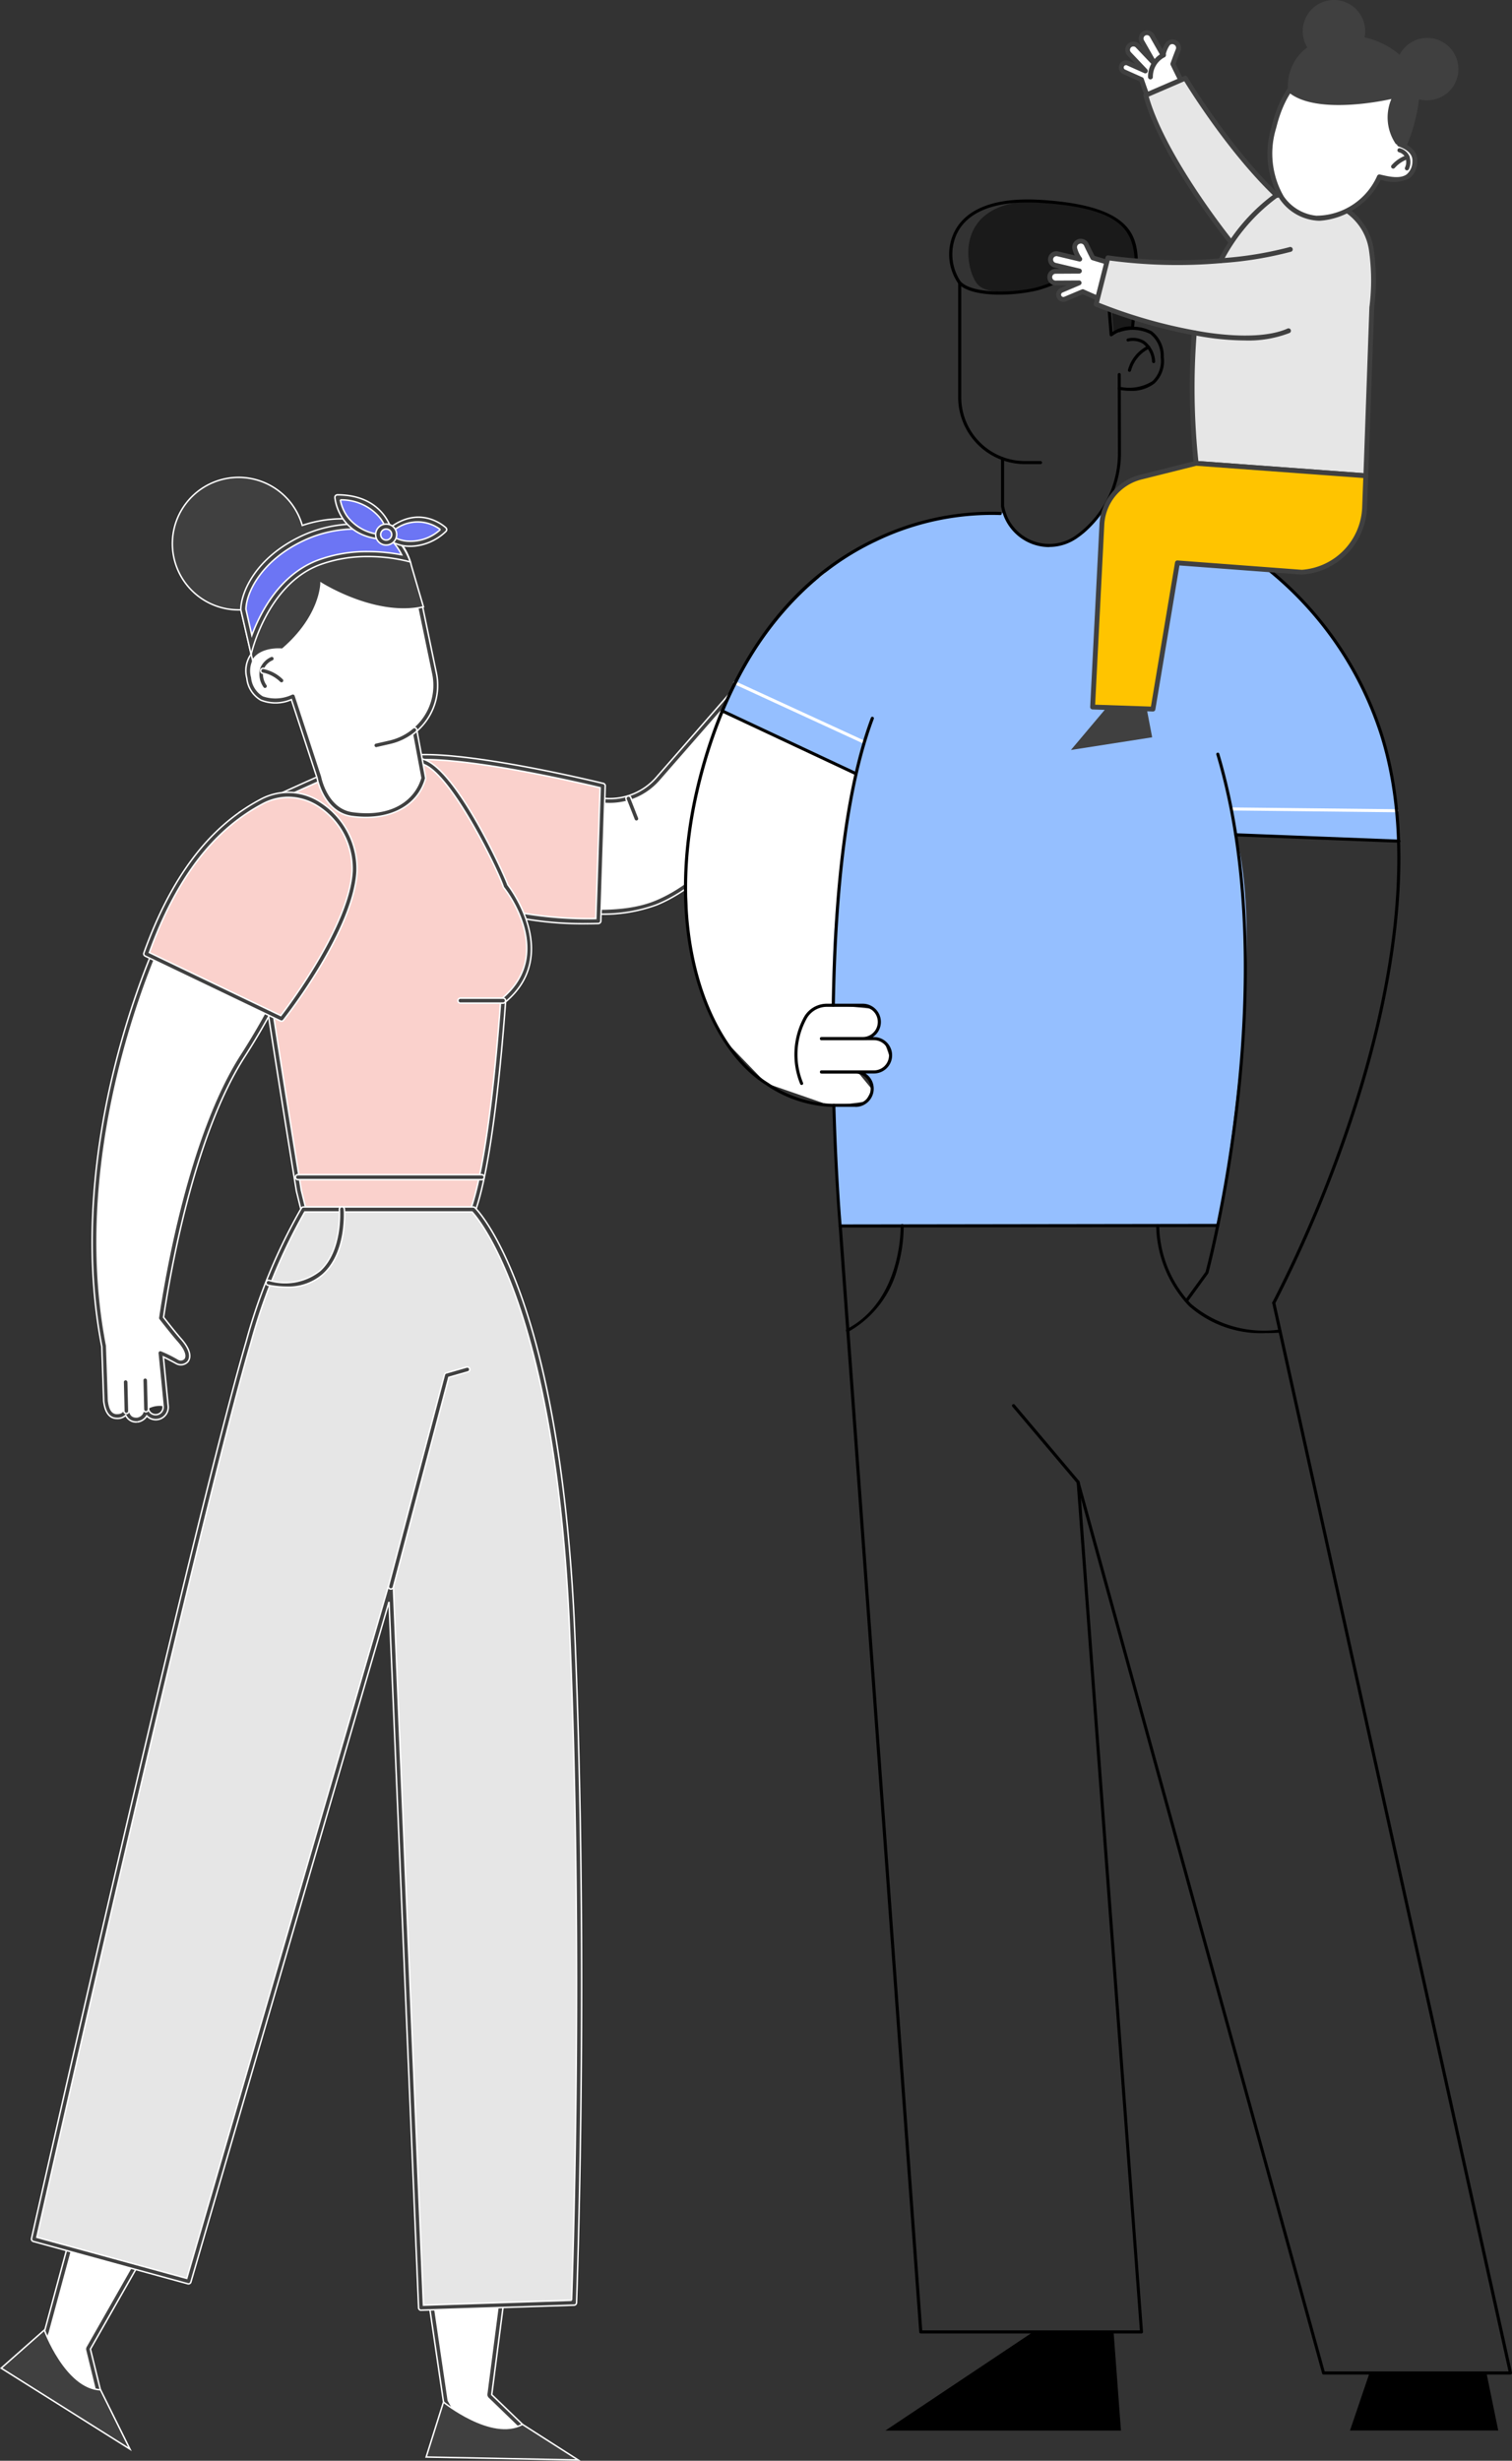 <svg xmlns="http://www.w3.org/2000/svg" xmlns:xlink="http://www.w3.org/1999/xlink" width="102.751" height="167.138" viewBox="0 0 102.751 167.138">
  <rect x="0" y="0" width="102.751" height="167.138" fill="#333333" stroke="none"/>
  <defs>
    <clipPath id="clip-path">
      <rect id="Rectangle_8293" data-name="Rectangle 8293" width="56.27" height="151.537" transform="translate(0 0)" fill="none"/>
    </clipPath>
  </defs>
  <g id="Group_102506" data-name="Group 102506" transform="translate(-567.968 -458.154)">
    <g id="Group_102504" data-name="Group 102504" transform="translate(568.051 490.588)">
      <path id="Path_152098" data-name="Path 152098" d="M1984.2,654.946h0a5.7,5.7,0,0,1,6.141-2.845l7.131,1.74a4.383,4.383,0,0,0,4.339-1.374l9.342-10.691.005.006.992-1.35a.866.866,0,0,1,1.278-.13l1.178,1.064a.864.864,0,0,1,.18,1.053l-.935,2.359c-1,2.216-5.784,13.453-12.231,16.081-3.722,1.517-10.22-.121-14.306-1.04a4.108,4.108,0,0,1-3.115-4.874" transform="translate(-1957.163 -631.986)" fill="#fff" stroke="#fff" stroke-width="0.1"/>
      <path id="Path_152099" data-name="Path 152099" d="M1995.8,659.679a10.529,10.529,0,0,0,3.915-.626c4.144-1.689,8.241-7.022,12.18-15.851l.142-.318.935-2.358a1.03,1.03,0,0,0-.22-1.251l-1.179-1.064a1.036,1.036,0,0,0-1.529.155l-.963,1.309a.176.176,0,0,0-.026.023l-9.342,10.691a4.2,4.2,0,0,1-4.172,1.321l-7.131-1.74a5.865,5.865,0,0,0-6.333,2.934.172.172,0,0,0-.014.04,4.292,4.292,0,0,0,3.244,5.075l.8.181a46.631,46.631,0,0,0,9.7,1.477m15.08-21.395a.687.687,0,0,1,.464.18l1.178,1.064a.692.692,0,0,1,.145.846.151.151,0,0,0-.009.018l-.935,2.359-.14.313c-3.9,8.746-7.938,14.019-12,15.674-3.439,1.4-9.438.036-13.407-.868l-.8-.181a3.951,3.951,0,0,1-2.99-4.651,5.513,5.513,0,0,1,5.939-2.737l7.131,1.74a4.538,4.538,0,0,0,4.508-1.427l9.311-10.656a.162.162,0,0,0,.045-.04l.992-1.35a.686.686,0,0,1,.49-.28.713.713,0,0,1,.073,0" transform="translate(-1955.189 -630.023)" fill="#404040" stroke="#fff" stroke-width="0.1"/>
      <path id="Path_152100" data-name="Path 152100" d="M2165.652,811.855a.17.17,0,0,0,.158-.232l-.544-1.38a.17.17,0,0,0-.316.125l.544,1.38a.169.169,0,0,0,.158.108" transform="translate(-2122.485 -788.511)" fill="#404040" stroke="#fff" stroke-width="0.1"/>
      <path id="Path_152101" data-name="Path 152101" d="M2197.562,784.245c2.126,1.807,6.614,4.1,13.393,3.891l.3-9.18s-8.6-2.127-12.6-1.942c-3.213.149-3.87,4.877-1.1,7.231" transform="translate(-2170.379 -758.015)" fill="#fad1cc" stroke="#fff" stroke-width="0.1"/>
      <path id="Path_152102" data-name="Path 152102" d="M2208.128,786.353q.434,0,.873-.013a.171.171,0,0,0,.165-.164l.3-9.18a.17.17,0,0,0-.129-.171c-.086-.021-8.667-2.134-12.645-1.947a3,3,0,0,0-2.771,2.172,5.064,5.064,0,0,0,1.569,5.358l.11-.129-.11.129a15.949,15.949,0,0,0,5.006,2.733,23.28,23.28,0,0,0,7.629,1.212m.7-.349c-2.163.051-8.742-.136-13.119-3.856a4.718,4.718,0,0,1-1.467-4.989,2.674,2.674,0,0,1,2.466-1.942c3.662-.17,11.308,1.638,12.413,1.9Z" transform="translate(-2168.419 -756.047)" fill="#404040" stroke="#fff" stroke-width="0.1"/>
      <path id="Path_152103" data-name="Path 152103" d="M2264.579,781.343s5.575-1.1,6.1-.989c2.064-.538,5.866,7.676,6.115,8.472,0,0,3.683,4.6-.171,7.781-.309,4.261-.948,11.037-2.034,14.184h-11.534l-.314-1.272s-2.611-15.978-3.935-25.569c0,0,5.629-2.582,5.777-2.606" transform="translate(-2242.51 -761.076)" fill="#fad1cc" stroke="#fff" stroke-width="0.1"/>
      <path id="Path_152104" data-name="Path 152104" d="M2261.2,809.008h11.535a.171.171,0,0,0,.161-.115c1.106-3.2,1.749-10.212,2.037-14.155,3.7-3.129.443-7.574.158-7.947-.281-.791-4.023-9.063-6.276-8.562-.725-.056-5.558.884-6.119.995h0c-.214.056-3.726,1.66-5.815,2.618a.169.169,0,0,0-.1.178c1.309,9.484,3.909,25.414,3.936,25.573l.316,1.286a.17.17,0,0,0,.165.129m11.413-.34h-11.279l-.282-1.143c-.023-.146-2.6-15.932-3.914-25.427,2.188-1,5.4-2.466,5.629-2.543a59.482,59.482,0,0,1,6.024-.988.17.17,0,0,0,.077,0c1.816-.472,5.554,7.218,5.91,8.358a.18.18,0,0,0,.03.056c.146.182,3.533,4.5-.146,7.544a.17.17,0,0,0-.062.119c-.28,3.867-.909,10.788-1.986,14.026m-9.843-29.114h0Z" transform="translate(-2240.657 -759.123)" fill="#404040" stroke="#fff" stroke-width="0.1"/>
      <path id="Path_152105" data-name="Path 152105" d="M2272.839,2092.393l-2.026-1.955a.172.172,0,0,1-.051-.145l.849-6.574-4.934-.7,1.14,7.742,1.474,2.621,3.372.437Z" transform="translate(-2237.598 -1960.096)" fill="#fff" stroke="#fff" stroke-width="0.1"/>
      <path id="Path_152106" data-name="Path 152106" d="M2264.831,2080.9l1.1,7.487,1.417,2.519,3.118.4.144-1.171-1.965-1.9a.339.339,0,0,1-.1-.288l.828-6.408Zm-.4-.4h0Zm0,0,5.326.757-.871,6.741,2.087,2.014-.207,1.679-3.626-.47-1.532-2.722Z" transform="translate(-2235.551 -1957.781)" fill="#404040" stroke="#fff" stroke-width="0.1"/>
      <path id="Path_152107" data-name="Path 152107" d="M2223.363,2182.526c-2.085,1.131-5.365-1.513-5.365-1.513l-1.177,3.732,10.331.2Z" transform="translate(-2187.943 -2050.293)" fill="#404040" stroke="#fff" stroke-width="0.1"/>
      <path id="Path_152108" data-name="Path 152108" d="M2592.893,2040.676l-.675-2.76a.17.17,0,0,1,.017-.125l3.7-6.488-4.526-1.891-1.979,7.3-.68,1.764,3.256,3.118Z" transform="translate(-2586.322 -1910.756)" fill="#fff" stroke="#fff" stroke-width="0.1"/>
      <path id="Path_152109" data-name="Path 152109" d="M2588.669,2026.966l-1.928,7.11c0,.011-.007.022-.011.033l-.634,1.642,3.052,2.923.706-.727-.652-2.668a.34.34,0,0,1,.035-.249l3.6-6.322Zm-.227-.463,4.882,2.041-3.792,6.655.7,2.851-1.073,1.1-3.459-3.313.716-1.854Z" transform="translate(-2583.471 -1908.079)" fill="#404040" stroke="#fff" stroke-width="0.1"/>
      <path id="Path_152110" data-name="Path 152110" d="M2606.317,2123.559c-2.37-.106-3.817-4.063-3.817-4.063l-2.934,2.591,8.749,5.5Z" transform="translate(-2599.567 -1993.672)" fill="#404040" stroke="#fff" stroke-width="0.1"/>
      <path id="Path_152111" data-name="Path 152111" d="M2341.182,616.635l-.3-3.184,3.472-2.488,6.2,2.766.974,4.688a3.963,3.963,0,0,1-1.31,3.918l-.007-.008.606,3.271c-.576,2.052-2.7,2.733-4.816,2.445-1.825-.249-2.237-2.505-2.237-2.505l-1.8-5.493s-2.529,1.2-2.962-1.254,2.182-2.156,2.182-2.156" transform="translate(-2322.139 -605.188)" fill="#fff" stroke="#fff" stroke-width="0.1"/>
      <path id="Path_152112" data-name="Path 152112" d="M2344.953,626.314c2.047,0,3.595-.978,4.06-2.633a.164.164,0,0,0,0-.077l-.586-3.163a4.121,4.121,0,0,0,1.3-4.025l-.973-4.685a.17.17,0,0,0-.1-.121l-6.2-2.766a.172.172,0,0,0-.169.017l-3.472,2.488a.17.17,0,0,0-.07.154l.283,2.987a2.437,2.437,0,0,0-1.781.61,1.95,1.95,0,0,0-.381,1.757,1.929,1.929,0,0,0,.95,1.488,2.708,2.708,0,0,0,2.076-.036l1.741,5.308c.039.2.5,2.376,2.378,2.631a7,7,0,0,0,.943.066m3.722-2.688c-.4,1.362-1.82,2.667-4.619,2.285-1.679-.229-2.089-2.346-2.093-2.367a.179.179,0,0,0-.006-.022l-1.8-5.493a.169.169,0,0,0-.094-.1.171.171,0,0,0-.14,0,2.6,2.6,0,0,1-1.952.115,1.614,1.614,0,0,1-.771-1.245,1.637,1.637,0,0,1,.293-1.464,2.308,2.308,0,0,1,1.7-.494.166.166,0,0,0,.138-.048.171.171,0,0,0,.051-.137l-.292-3.087,3.313-2.375,6.034,2.691.956,4.6a3.785,3.785,0,0,1-1.222,3.727.167.167,0,0,0-.1.179Z" transform="translate(-2320.172 -603.225)" fill="#404040" stroke="#fff" stroke-width="0.1"/>
      <path id="Path_152116" data-name="Path 152116" d="M2354.7,753.1a.162.162,0,0,0,.038,0l.919-.21a4.145,4.145,0,0,0,1.74-.867.17.17,0,0,0-.219-.26,3.754,3.754,0,0,1-1.6.8l-.917.21a.17.17,0,0,0,.037.335" transform="translate(-2329.213 -734.745)" fill="#404040" stroke="#fff" stroke-width="0.1"/>
      <path id="Path_152117" data-name="Path 152117" d="M2476.719,693.1a.169.169,0,0,0,.086-.023.171.171,0,0,0,.061-.233,1.242,1.242,0,0,1-.2-1.031,1.1,1.1,0,0,1,.579-.593.17.17,0,0,0-.126-.316,1.442,1.442,0,0,0-.775.8,1.562,1.562,0,0,0,.228,1.314.169.169,0,0,0,.147.084" transform="translate(-2458.792 -678.758)" fill="#404040" stroke="#fff" stroke-width="0.1"/>
      <path id="Path_152118" data-name="Path 152118" d="M2469.438,702.242a.17.17,0,0,0,.12-.29,2.67,2.67,0,0,0-1.34-.711.17.17,0,0,0-.053.336,2.365,2.365,0,0,1,1.153.616.171.171,0,0,0,.12.049" transform="translate(-2450.39 -688.28)" fill="#404040" stroke="#fff" stroke-width="0.1"/>
      <path id="Path_152122" data-name="Path 152122" d="M2245.834,1163.114s5.752,5.488,6.731,28.715.122,45.536.122,45.536l-10.391.342-2.054-48.984-13.754,47.2-10.5-2.875s10.751-47.743,14.585-60.928a37.713,37.713,0,0,1,3.729-9Z" transform="translate(-2213.759 -1113.399)" fill="#e6e6e6" stroke="#fff" stroke-width="0.1"/>
      <path id="Path_152123" data-name="Path 152123" d="M2240.366,1235.912h.006l10.391-.342a.17.17,0,0,0,.164-.163c.009-.223.846-22.581-.122-45.55-.279-6.635-1.156-16.032-3.742-23.119-1.557-4.264-2.981-5.655-3.041-5.712a.168.168,0,0,0-.117-.047h-11.534a.17.17,0,0,0-.143.078,38.312,38.312,0,0,0-3.749,9.048c-3.792,13.039-14.481,60.46-14.589,60.938a.17.17,0,0,0,.121.2l10.5,2.875a.169.169,0,0,0,.208-.116l13.464-46.2,2.01,47.95a.169.169,0,0,0,.169.163m10.228-.676-10.065.331-2.047-48.816a.17.17,0,0,0-.333-.041l-13.707,47.037-10.186-2.789c.687-3.044,10.868-48.108,14.547-60.759a38.98,38.98,0,0,1,3.661-8.882h11.367c.539.587,5.717,6.785,6.634,28.553.924,21.938.2,43.318.128,45.365" transform="translate(-2211.83 -1111.434)" fill="#404040" stroke="#fff" stroke-width="0.1"/>
      <path id="Path_152124" data-name="Path 152124" d="M2365.277,544.379a4.014,4.014,0,0,0-3.213-3.05,8.481,8.481,0,0,0-4.2.323,4.5,4.5,0,1,0-4.32,5.736c.053,0,.106,0,.159,0l.787,3.441c.563-.934,2.018-.77,2.018-.77,2.632-2.255,2.63-4.488,2.63-4.488s3.7,2.358,6.959,1.612Z" transform="translate(-2337.405 -538.398)" fill="#404040" stroke="#fff" stroke-width="0.1"/>
      <path id="Path_152125" data-name="Path 152125" d="M2309.607,1312.638a.17.17,0,0,0,.164-.126l3.772-14.251,1.3-.371a.17.17,0,0,0-.094-.327l-1.388.4a.171.171,0,0,0-.118.12l-3.8,14.344a.169.169,0,0,0,.121.208.164.164,0,0,0,.043.005" transform="translate(-2283.124 -1237.143)" fill="#404040" stroke="#fff" stroke-width="0.1"/>
      <path id="Path_152126" data-name="Path 152126" d="M2364.214,588.249c.431-1.368,1.7-4.465,4.574-5.557a9.4,9.4,0,0,1,3.348-.574,11.9,11.9,0,0,1,2.6.286,4.1,4.1,0,0,0-1.728-1.981,7.423,7.423,0,0,0-1.682-.176,8.451,8.451,0,0,0-3.61.791c-2.949,1.38-4.03,3.645-4.041,4.846Z" transform="translate(-2347.211 -576.917)" fill="#6c75f4" stroke="#fff" stroke-width="0.1"/>
      <path id="Path_152127" data-name="Path 152127" d="M2367.925,578.451h0a8.285,8.285,0,0,0-3.537.775c-2.862,1.339-3.921,3.512-3.943,4.674l.4,1.766c.577-1.55,1.889-4.115,4.48-5.1a9.579,9.579,0,0,1,3.408-.585,12.255,12.255,0,0,1,2.291.218,3.676,3.676,0,0,0-1.481-1.582,7.347,7.347,0,0,0-1.623-.167m0-.34a7.33,7.33,0,0,1,1.74.186,4.508,4.508,0,0,1,1.953,2.388,11.2,11.2,0,0,0-2.881-.364,9.3,9.3,0,0,0-3.288.563c-3.612,1.372-4.649,6.092-4.649,6.092l-.7-3.039c0-1.134.962-3.533,4.138-5.019a8.7,8.7,0,0,1,3.682-.807" transform="translate(-2343.813 -574.951)" fill="#404040" stroke="#fff" stroke-width="0.1"/>
      <path id="Path_152128" data-name="Path 152128" d="M2381.043,558.01c.151,0-.272-2.694-3.555-2.694,0,0,.185,2.747,3.555,2.694" transform="translate(-2354.646 -553.97)" fill="#6c75f4" stroke="#fff" stroke-width="0.1"/>
      <path id="Path_152129" data-name="Path 152129" d="M2378.982,556.216h.1c.046,0,.195-.022.193-.264,0-.456-.67-2.771-3.751-2.771a.171.171,0,0,0-.124.054.167.167,0,0,0-.045.127c0,.029.231,2.854,3.63,2.854m-3.264-2.692a3.41,3.41,0,0,1,2.618,1.129,2.587,2.587,0,0,1,.592,1.222,3.148,3.148,0,0,1-2.752-1.254,2.957,2.957,0,0,1-.457-1.1m3.356,2.351Z" transform="translate(-2352.68 -552.005)" fill="#404040" stroke="#fff" stroke-width="0.1"/>
      <path id="Path_152130" data-name="Path 152130" d="M2331.237,575.333c-.1.09,1.763,1.622,3.935-.306,0,0-1.736-1.709-3.935.306" transform="translate(-2305.069 -571.489)" fill="#6c75f4" stroke="#fff" stroke-width="0.1"/>
      <path id="Path_152131" data-name="Path 152131" d="M2330.931,574.242a3.576,3.576,0,0,0,2.389-1.008.169.169,0,0,0,.006-.248c-.019-.018-1.878-1.8-4.169.3-.024.022-.134.139.026.315a2.5,2.5,0,0,0,1.748.638m2.015-1.135a3,3,0,0,1-2.335.776,2.324,2.324,0,0,1-1.11-.446,2.557,2.557,0,0,1,3.445-.33m-3.559.432Z" transform="translate(-2303.104 -569.57)" fill="#404040" stroke="#fff" stroke-width="0.1"/>
      <path id="Path_152132" data-name="Path 152132" d="M2374.487,581.336a.544.544,0,1,0-.544-.544.545.545,0,0,0,.544.544" transform="translate(-2348.327 -576.917)" fill="#6c75f4" stroke="#fff" stroke-width="0.1"/>
      <path id="Path_152133" data-name="Path 152133" d="M2372.524,578.451a.374.374,0,1,0,.375.374.375.375,0,0,0-.375-.374m0-.34a.714.714,0,1,1-.714.714.714.714,0,0,1,.714-.714" transform="translate(-2346.364 -574.951)" fill="#404040" stroke="#fff" stroke-width="0.1"/>
      <path id="Path_152147" data-name="Path 152147" d="M1999.3,624.584l1.306-2.238a.38.38,0,0,1,.708.185,4.216,4.216,0,0,1-.459,2.192,2.38,2.38,0,0,1,.016,1.588Z" transform="translate(-1944.796 -615.492)" fill="#fff" stroke="#fff" stroke-width="0.1"/>
      <path id="Path_152148" data-name="Path 152148" d="M1998.908,624.516a.17.17,0,0,0,.159-.11,2.525,2.525,0,0,0,.012-1.629,4.362,4.362,0,0,0,.442-2.213.55.55,0,0,0-1.024-.269l-1.306,2.238a.17.17,0,1,0,.294.171l1.305-2.238a.2.2,0,0,1,.236-.1.2.2,0,0,1,.155.2,4.106,4.106,0,0,1-.433,2.1.171.171,0,0,0-.014.155,2.227,2.227,0,0,1,.015,1.464.17.17,0,0,0,.159.23" transform="translate(-1942.832 -613.526)" fill="#404040" stroke="#fff" stroke-width="0.1"/>
      <path id="Path_152149" data-name="Path 152149" d="M2278.932,983.085h2.9a.17.17,0,1,0,0-.34h-2.9a.17.17,0,0,0,0,.34" transform="translate(-2247.727 -947.384)" fill="#404040" stroke="#fff" stroke-width="0.1"/>
      <path id="Path_152150" data-name="Path 152150" d="M2453.341,873.087c2.007-5.436,5.3-5.359,7.664-4.39a3.488,3.488,0,0,1,1.931,4.472,46,46,0,0,1-4.168,8.109c-3.5,5.508-5.1,15.105-5.492,17.751.365.469.911,1.159,1.243,1.533,1.065,1.2.322,1.658-.133,1.41a8.523,8.523,0,0,0-1.146-.568l.355,3.6a1.684,1.684,0,0,0-1.936.914h0c-.593.01-.646-.448-.749-.742-.035.339-.256.5-.624.5-.577,0-.692-.686-.733-1.029l-.128-3.7c-2.744-14.126,3.916-27.865,3.916-27.865" transform="translate(-2442.416 -841.946)" fill="#fff" stroke="#fff" stroke-width="0.1"/>
      <path id="Path_152151" data-name="Path 152151" d="M2449.712,904.106h.023a.858.858,0,0,0,.647-.412.85.85,0,0,0,1.455-.691l-.326-3.315c.169.08.443.217.866.448a.642.642,0,0,0,.8-.128c.128-.162.341-.636-.462-1.543-.31-.35-.81-.98-1.191-1.468.423-2.859,2.02-12.21,5.456-17.612a46.345,46.345,0,0,0,4.184-8.14,3.676,3.676,0,0,0-2.025-4.69,5.3,5.3,0,0,0-4.251-.141c-1.525.67-2.747,2.224-3.634,4.622-.19.4-6.62,14.071-3.929,27.95l.128,3.687c.093.8.4,1.193.9,1.193h0a.813.813,0,0,0,.6-.214.757.757,0,0,0,.748.456m.618-1.029h-.02a.171.171,0,0,0-.15.172.507.507,0,0,1-.448.517h-.014c-.341,0-.419-.192-.514-.5-.013-.044-.027-.087-.04-.127a.17.17,0,0,0-.33.039c-.017.162-.084.348-.455.348h0c-.314,0-.493-.279-.564-.879l-.127-3.686a.109.109,0,0,0,0-.027c-2.7-13.909,3.835-27.621,3.9-27.758l.007-.015c.852-2.311,2.015-3.8,3.454-4.435a4.974,4.974,0,0,1,3.986.144,3.335,3.335,0,0,1,1.837,4.254,45.979,45.979,0,0,1-4.153,8.079c-3.5,5.506-5.108,15.029-5.517,17.817a.173.173,0,0,0,.034.129c.389.5.921,1.17,1.25,1.541.517.584.566.961.45,1.106a.3.3,0,0,1-.375.042,8.486,8.486,0,0,0-1.177-.581.17.17,0,0,0-.219.179l.355,3.6a.512.512,0,0,1-.447.571.507.507,0,0,1-.556-.4.17.17,0,0,0-.166-.133" transform="translate(-2440.49 -839.958)" fill="#404040" stroke="#fff" stroke-width="0.1"/>
      <path id="Path_152152" data-name="Path 152152" d="M2583.951,1309.085h0a.171.171,0,0,0,.166-.174l-.049-1.971a.177.177,0,0,0-.175-.166.17.17,0,0,0-.165.174l.049,1.971a.171.171,0,0,0,.17.166" transform="translate(-2574.112 -1245.626)" fill="#404040" stroke="#fff" stroke-width="0.1"/>
      <path id="Path_152153" data-name="Path 152153" d="M2600.7,1310.593h0a.17.17,0,0,0,.166-.174l-.049-1.971a.177.177,0,0,0-.174-.166.171.171,0,0,0-.166.174l.049,1.971a.171.171,0,0,0,.17.166" transform="translate(-2592.191 -1247.014)" fill="#404040" stroke="#fff" stroke-width="0.1"/>
      <path id="Path_152154" data-name="Path 152154" d="M2415.533,809.709c-2.462,1.314-5.512,3.934-7.806,10.317l9.195,4.407s4.746-6.025,4.961-10.015c.173-3.211-3.143-6.422-6.35-4.71" transform="translate(-2397.874 -787.679)" fill="#fad1cc" stroke="#fff" stroke-width="0.1"/>
      <path id="Path_152155" data-name="Path 152155" d="M2414.957,822.6a.171.171,0,0,0,.134-.065c.2-.248,4.782-6.113,5-10.111a5.388,5.388,0,0,0-2.446-4.687,3.973,3.973,0,0,0-4.155-.182c-3.451,1.843-6.031,5.248-7.886,10.409a.169.169,0,0,0,.086.211l9.195,4.407a.174.174,0,0,0,.074.017m.455-15.2a3.792,3.792,0,0,1,2.049.627,5.04,5.04,0,0,1,2.289,4.382c-.195,3.6-4.211,8.985-4.843,9.811l-8.932-4.282c1.821-5,4.332-8.3,7.674-10.081a3.723,3.723,0,0,1,1.763-.458" transform="translate(-2395.909 -785.673)" fill="#404040" stroke="#fff" stroke-width="0.1"/>
      <path id="Path_152156" data-name="Path 152156" d="M2297.178,1133.741h12.495a.17.17,0,0,0,0-.34h-12.495a.17.17,0,1,0,0,.34" transform="translate(-2277.016 -1086.05)" fill="#404040" stroke="#fff" stroke-width="0.1"/>
      <path id="Path_152157" data-name="Path 152157" d="M2417.727,1166.428a3.578,3.578,0,0,0,2.458-.851c1.671-1.48,1.474-4.323,1.465-4.443a.17.17,0,1,0-.338.026c0,.028.191,2.8-1.352,4.164a3.818,3.818,0,0,1-3.424.638.17.17,0,1,0-.066.333,6.435,6.435,0,0,0,1.258.133" transform="translate(-2398.33 -1111.432)" fill="#404040" stroke="#fff" stroke-width="0.1"/>
    </g>
    <g id="Group_102505" data-name="Group 102505">
      <path id="Path_152340" data-name="Path 152340" d="M-4812.077,3600.462l9.222,4.311-1.249,8.418-.241,7.228,2.388.234.692.345v.861l-.692.759,1.018.278.4,1.127-.4.843h-1.887l1.064,1.292-.464.819-2.276.3-4.461-1.544-3.02-3.119-1.6-3.716-.676-3.521-.151-4.127.331-3.327.771-3.8Z" transform="translate(5429 -3094)" fill="#fff"/>
      <g id="Group_102494" data-name="Group 102494" transform="translate(614.448 471.701)" clip-path="url(#clip-path)">
        <path id="Path_152062" data-name="Path 152062" d="M91.093,188.148s-12.5-1.407-19.176,13.431l9.1,4.269s-1.9,8.936-1.553,15.729h2.215s.963.364.921,1.2a.991.991,0,0,1-.711.982,5.765,5.765,0,0,1,.877.215,1.146,1.146,0,0,1,.6,1.164,1.089,1.089,0,0,1-.873.935c-.259.031-1.192.031-1.192.031s.879.46.814,1.132a1.3,1.3,0,0,1-.88,1.132,9.758,9.758,0,0,1-1.768,0l.469,8.169,25.673-.006S109.031,218,106.823,210l11.09.432s.411-18.339-19.538-23.645c0,0-1.512,4.122-4.824,3.568a3.544,3.544,0,0,1-2.459-2.2" transform="translate(-69.322 -166.843)" fill="#95bfff"/>
        <path id="Path_152063" data-name="Path 152063" d="M248.655,8.237l.135,1.827a1.876,1.876,0,0,1,1.3-.449s.294-3.064.254-4.268c-.065-1.923-.269-3.965-5.912-4.342-6.583-.439-5.819,4.324-4.971,5.532.732,1.043,3.4.543,4.807.123.642-.191,1.27-.277,1.874-.448a2.08,2.08,0,0,1,2.51,2.025" transform="translate(-219.586 -0.873)" fill="#1a1a1a"/>
        <path id="Path_152064" data-name="Path 152064" d="M10.052,1382.84l-1.326,3.907H18.8l-.8-3.907Z" transform="translate(36.536 -1235.211)"/>
        <path id="Path_152065" data-name="Path 152065" d="M398.251,535.389h-3.56a.105.105,0,1,1,0-.21h3.56a1.027,1.027,0,1,0,0-2.054h-3.56a.105.105,0,1,1,0-.21h3.56a1.237,1.237,0,1,1,0,2.474" transform="translate(-385.343 -476.022)"/>
        <path id="Path_152066" data-name="Path 152066" d="M186.776,583.746a.105.105,0,0,1-.1-.1c0-.034-.3-3.445-.429-8.206a.105.105,0,0,1,.1-.108h0a.105.105,0,0,1,.105.1c.118,4.31.371,7.512.42,8.1l25.573-.037h0a.105.105,0,0,1,0,.21l-25.67.037Z" transform="translate(-176.163 -513.914)"/>
        <path id="Path_152067" data-name="Path 152067" d="M258.951,1356.719l-10.042,6.7H264.92l-.5-6.7Z" transform="translate(-235.223 -1211.877)"/>
        <path id="Path_152070" data-name="Path 152070" d="M304.73,64.5h-1.054a4.547,4.547,0,0,1-4.542-4.542V52.187a.105.105,0,1,1,.21,0v7.772a4.337,4.337,0,0,0,4.332,4.332h1.054a.105.105,0,0,1,0,.21" transform="translate(-280.5 -46.522)"/>
        <path id="Path_152071" data-name="Path 152071" d="M252.153,122.273a3.327,3.327,0,0,1-3.278-2.781v-3.228a.105.105,0,1,1,.21,0v3.211a3.109,3.109,0,0,0,4.876,2,6.865,6.865,0,0,0,2.859-5.586l-.014-5.336a.105.105,0,0,1,.1-.105h0a.105.105,0,0,1,.105.1l.014,5.336a7.075,7.075,0,0,1-2.947,5.757,3.3,3.3,0,0,1-1.929.624" transform="translate(-227.328 -98.66)"/>
        <path id="Path_152072" data-name="Path 152072" d="M222.482,85.261a3.97,3.97,0,0,1-.783-.075.105.105,0,0,1,.045-.205,2.992,2.992,0,0,0,2.232-.38,1.883,1.883,0,0,0,.56-1.62,1.909,1.909,0,0,0-.724-1.591,2.665,2.665,0,0,0-2.055-.122.105.105,0,0,1-.069-.2,2.83,2.83,0,0,1,2.242.146,2.1,2.1,0,0,1,.817,1.755,2.08,2.08,0,0,1-.635,1.792,2.526,2.526,0,0,1-1.629.5" transform="translate(-192.14 -72.261)"/>
        <path id="Path_152076" data-name="Path 152076" d="M229.017,89.74a.105.105,0,0,1-.1-.091,1.642,1.642,0,0,0-.621-1.227,1.3,1.3,0,0,0-.967-.156.105.105,0,1,1-.056-.2,1.5,1.5,0,0,1,1.139.184,1.839,1.839,0,0,1,.714,1.375.105.105,0,0,1-.091.118h-.014" transform="translate(-197.107 -78.625)"/>
        <path id="Path_152077" data-name="Path 152077" d="M230.488,94.763a.1.1,0,0,1-.025,0,.1.1,0,0,1-.077-.127,2.538,2.538,0,0,1,1.353-1.641.105.105,0,0,1,.084.193,2.368,2.368,0,0,0-1.233,1.5.105.105,0,0,1-.1.08" transform="translate(-200.211 -83.057)"/>
        <path id="Path_152078" data-name="Path 152078" d="M402.2,517.22a.105.105,0,0,1-.1-.061,5.3,5.3,0,0,1,.276-4.585,1.792,1.792,0,0,1,1.546-.871h2.424a1.237,1.237,0,1,1,0,2.475h-2.8a.105.105,0,0,1,0-.21h2.8a1.027,1.027,0,1,0,0-2.054h-2.424a1.58,1.58,0,0,0-1.364.767,5.067,5.067,0,0,0-.267,4.39.105.105,0,0,1-.051.14.107.107,0,0,1-.045.01" transform="translate(-394.2 -457.075)"/>
        <path id="Path_152079" data-name="Path 152079" d="M255.468,727.466h-15a.105.105,0,0,1-.1-.1l-5.477-75.115a.105.105,0,0,1,.1-.112.109.109,0,0,1,.112.1l5.469,75.017h14.789l-4.294-57.568-4.371-5.174a.1.1,0,0,1,.16-.135l4.393,5.2a.105.105,0,0,1,.025.06l4.3,57.715a.105.105,0,0,1-.1.113" transform="translate(-224.379 -582.52)"/>
        <path id="Path_152080" data-name="Path 152080" d="M29.486,774h-12.7a.105.105,0,0,1-.1-.077L0,713.416a.105.105,0,1,1,.2-.056l16.662,60.426H29.355L13.3,701.239a.105.105,0,1,1,.205-.045l16.086,72.676a.106.106,0,0,1-.021.089.1.1,0,0,1-.082.039" transform="translate(26.68 -626.262)"/>
        <path id="Path_152082" data-name="Path 152082" d="M249,9.277a2.107,2.107,0,0,1,1.362-.426.1.1,0,0,0,.077-.023.1.1,0,0,0,.038-.071c.013-.125.325-3.085.281-4.283-.067-1.805-.151-4.051-6.628-4.443-3.907-.237-5.363,1.1-5.9,2.259a3.487,3.487,0,0,0,.323,3.451c.966,1,4.024.8,5.464.413a9.462,9.462,0,0,0,1.028-.363,8.268,8.268,0,0,1,.989-.347,2.085,2.085,0,0,1,1.73.328,2.184,2.184,0,0,1,.912,1.6l.149,1.827a.1.1,0,0,0,.171.073m-3.014-4.035a8.554,8.554,0,0,0-1.015.355,9.257,9.257,0,0,1-1,.355c-1.588.429-4.425.5-5.259-.357a3.307,3.307,0,0,1-.283-3.217c.506-1.1,1.9-2.366,5.692-2.137,5.825.352,6.35,2.053,6.431,4.241.04,1.06-.214,3.612-.269,4.152a2.215,2.215,0,0,0-1.255.37l-.135-1.645h0a2.393,2.393,0,0,0-1-1.757,2.31,2.31,0,0,0-1.34-.432,2.265,2.265,0,0,0-.564.071" transform="translate(-219.896 -0.004)"/>
        <path id="Path_152083" data-name="Path 152083" d="M425.764,328.868a.1.1,0,0,1-.045-.01l-9.1-4.269a.105.105,0,1,1,.089-.19l9.1,4.269a.105.105,0,0,1-.045.2" transform="translate(-414.07 -289.758)"/>
        <path id="Path_152084" data-name="Path 152084" d="M154.226,659.257a7.377,7.377,0,0,1-5.273-1.839,8.119,8.119,0,0,1-2.223-5.464.11.11,0,0,1,.107-.1.105.105,0,0,1,.1.107,7.9,7.9,0,0,0,2.159,5.309,7.628,7.628,0,0,0,6.034,1.747.105.105,0,1,1,.015.21q-.473.034-.921.034" transform="translate(-114.639 -582.261)"/>
        <path id="Path_152085" data-name="Path 152085" d="M387.3,659.18a.1.1,0,0,1-.049-.2c3.762-1.978,3.645-6.972,3.643-7.022a.105.105,0,0,1,.1-.108.1.1,0,0,1,.108.1,10.221,10.221,0,0,1-.4,2.83,7.005,7.005,0,0,1-3.351,4.385.1.1,0,0,1-.049.012" transform="translate(-376.169 -582.261)"/>
        <path id="Path_152086" data-name="Path 152086" d="M82.134,403.883h0l-11.09-.432a.105.105,0,0,1,0-.21h0l11.09.432a.105.105,0,0,1,0,.21" transform="translate(-33.542 -360.192)"/>
        <path id="Path_152087" data-name="Path 152087" d="M83.763,387.107h0l-11.243-.123a.105.105,0,0,1-.1-.106.1.1,0,0,1,.106-.1l11.243.123a.105.105,0,0,1,0,.21" transform="translate(-35.329 -345.483)" fill="#fff"/>
        <path id="Path_152088" data-name="Path 152088" d="M168.942,389.165l1.394-1.922a.1.1,0,0,0,.016-.034c.054-.2,5.332-19.882.736-35.279a.105.105,0,0,0-.2.06c4.517,15.133-.544,34.441-.732,35.146l-1.382,1.906a.1.1,0,1,0,.17.123m1.311-1.984h0Z" transform="translate(-134.712 -314.292)"/>
        <path id="Path_152089" data-name="Path 152089" d="M81.643,242.263a.1.1,0,0,1-.05-.013.1.1,0,0,1-.042-.142,87.651,87.651,0,0,0,5.536-13.391c2.236-7,4.355-17.054,1.759-25.19a23.642,23.642,0,0,0-10.458-13.071,25.819,25.819,0,0,0-7.263-3.061.105.105,0,0,1,.043-.206,26.061,26.061,0,0,1,7.329,3.087,23.85,23.85,0,0,1,10.55,13.187c2.613,8.189.485,18.29-1.761,25.321a87.9,87.9,0,0,1-5.55,13.423.105.105,0,0,1-.093.055" transform="translate(-41.564 -167.204)"/>
        <path id="Path_152090" data-name="Path 152090" d="M420.232,310.764a.107.107,0,0,1-.044-.01l-8.785-4.043a.1.1,0,1,1,.088-.191l8.785,4.043a.105.105,0,0,1-.044.2" transform="translate(-407.981 -273.788)" fill="#fff"/>
        <path id="Path_152091" data-name="Path 152091" d="M406.362,348.856h0a.1.1,0,0,1-.1-.107c.14-8.626,1.035-15.195,2.66-19.524a.1.1,0,1,1,.2.074c-1.616,4.307-2.507,10.852-2.646,19.453a.105.105,0,0,1-.105.1" transform="translate(-396.221 -294.018)"/>
        <path id="Path_152092" data-name="Path 152092" d="M336.507,239.032H334.9a8.389,8.389,0,0,1-4.454-1.468c-4.182-2.613-7.147-10.469-4.72-20.428,1.382-5.673,4.608-13.179,12.122-16.72a18.319,18.319,0,0,1,8.5-1.795.1.1,0,0,1,.1.114.1.1,0,0,1-.114.1,18.112,18.112,0,0,0-8.4,1.78c-7.433,3.508-10.628,10.95-12,16.575-2.4,9.862.509,17.627,4.627,20.2a8.189,8.189,0,0,0,4.342,1.436h1.608a1.027,1.027,0,0,0,0-2.054H334.2a.105.105,0,1,1,0-.21h2.309a1.237,1.237,0,0,1,0,2.475" transform="translate(-324.851 -177.4)"/>
      </g>
      <g id="Group_102503" data-name="Group 102503" transform="translate(639.142 458.154)">
        <path id="Path_152194" data-name="Path 152194" d="M700.674,267.133l-1.18-.527a.321.321,0,1,0-.262.586l1.18.527c.395,1.155.8,2.244,1.22,3.269l2.378-1.517q-.737-1.317-1.456-2.809s.147-.427.351-.935a.417.417,0,0,0-.736-.383,2.075,2.075,0,0,0-.283.723l-.758-1.33a.4.4,0,1,0-.687.4l.836,1.467-.024-.007-1.1-1.16a.4.4,0,0,0-.576.544l1.1,1.159Z" transform="translate(-694.012 -262.316)" fill="#fff"/>
        <path id="Path_152195" data-name="Path 152195" d="M699.662,269.187a.166.166,0,0,0,.089-.026l2.378-1.517a.165.165,0,0,0,.055-.219c-.494-.883-.972-1.8-1.422-2.738.049-.137.171-.478.326-.864a.582.582,0,0,0-1.028-.533,2.091,2.091,0,0,0-.195.39l-.564-.99a.561.561,0,1,0-.973.559l.184.322-.206-.217a.557.557,0,0,0-.392-.175.561.561,0,0,0-.424.946l.526.556-.426-.19a.486.486,0,0,0-.4.887l1.115.5c.374,1.088.777,2.168,1.2,3.21a.164.164,0,0,0,.153.1m2.158-1.737-2.08,1.327c-.4-1-.786-2.035-1.143-3.077a.165.165,0,0,0-.089-.1l-1.18-.527a.156.156,0,1,1,.127-.285l1.164.52a.165.165,0,0,0,.206-.254l-1.1-1.159a.232.232,0,0,1,.009-.327.223.223,0,0,1,.166-.063.23.23,0,0,1,.162.072l1.1,1.159a.166.166,0,0,0,.074.045l.024.007a.165.165,0,0,0,.188-.24l-.836-1.467a.232.232,0,0,1,.085-.317.232.232,0,0,1,.316.085l.757,1.33a.165.165,0,0,0,.3-.049,1.918,1.918,0,0,1,.26-.666.236.236,0,0,1,.325-.087.242.242,0,0,1,.12.32c-.2.506-.352.938-.354.942a.166.166,0,0,0,.007.125c.438.914.9,1.816,1.385,2.682" transform="translate(-692.042 -260.349)" fill="#404040"/>
        <path id="Path_152196" data-name="Path 152196" d="M621.443,313.548c-3.843-3.06-7.39-8.99-7.39-8.99l-2.681,1.155c1.157,4.315,6.133,10.547,7.026,11.457Z" transform="translate(-604.68 -299.247)" fill="#e6e6e6"/>
        <path id="Path_152197" data-name="Path 152197" d="M616.428,315.366h.006a.165.165,0,0,0,.12-.059l3.044-3.622a.165.165,0,0,0-.024-.235c-3.775-3.006-7.316-8.887-7.351-8.946a.165.165,0,0,0-.207-.067l-2.681,1.156a.165.165,0,0,0-.094.194c1.162,4.333,6.139,10.584,7.068,11.53a.165.165,0,0,0,.118.049m2.81-3.764-2.817,3.352c-1.157-1.266-5.658-7.016-6.822-11.115l2.417-1.042c.529.859,3.756,5.982,7.222,8.805" transform="translate(-602.709 -297.278)" fill="#404040"/>
        <path id="Path_152198" data-name="Path 152198" d="M751.025,450.876l-1.191.5a.321.321,0,0,0,.249.591l1.191-.5q1.67.75,3.221,1.341l.515-2.773q-1.465-.361-3.046-.855s-.211-.4-.443-.895a.417.417,0,0,0-.783.276,2.071,2.071,0,0,0,.335.7l-1.489-.355a.4.4,0,1,0-.18.772l1.643.391-.022.013-1.6.009a.4.4,0,1,0,0,.792l1.6-.009Z" transform="translate(-748.871 -431.66)" fill="#fff"/>
        <path id="Path_152199" data-name="Path 152199" d="M752.526,451a.165.165,0,0,0,.162-.135l.515-2.773a.165.165,0,0,0-.122-.19c-.983-.242-1.982-.522-2.971-.831-.067-.129-.232-.452-.408-.828a.582.582,0,0,0-1.092.387,2.1,2.1,0,0,0,.151.408l-1.108-.264a.561.561,0,1,0-.256,1.092l.361.086-.3,0a.561.561,0,0,0-.391.96.575.575,0,0,0,.4.162l.765,0-.43.181a.486.486,0,0,0,.377.9l1.125-.474c1.049.47,2.113.912,3.165,1.316a.167.167,0,0,0,.059.011m.325-2.816-.451,2.426c-1.007-.391-2.025-.816-3.028-1.267a.165.165,0,0,0-.132,0l-1.191.5a.156.156,0,0,1-.122-.288l1.174-.5a.165.165,0,0,0-.043-.324h0l-1.6.009h0a.231.231,0,0,1,0-.463l1.6-.009a.165.165,0,0,0,.084-.024l.022-.013a.165.165,0,0,0-.047-.3l-1.643-.391a.231.231,0,1,1,.1-.451l1.489.355a.165.165,0,0,0,.172-.256,1.921,1.921,0,0,1-.309-.644.236.236,0,0,1,.159-.3.242.242,0,0,1,.315.131c.231.494.445.9.447.9a.165.165,0,0,0,.1.08c.967.3,1.943.579,2.905.82" transform="translate(-746.901 -429.692)" fill="#404040"/>
        <path id="Path_152200" data-name="Path 152200" d="M553.59,407.413a2.267,2.267,0,0,1,.876.006l2.31.357a3.935,3.935,0,0,1,3.282,3.253,14.559,14.559,0,0,1,.039,3.986l-.405,11.425-11.531-.845a48.948,48.948,0,0,1-.126-8.867,34.536,34.536,0,0,1-6.669-1.939l.8-3.153a33.885,33.885,0,0,0,7.666.2,12.285,12.285,0,0,1,3.758-4.422" transform="translate(-538.051 -394.128)" fill="#e6e6e6"/>
        <path id="Path_152201" data-name="Path 152201" d="M557.712,424.633a.165.165,0,0,0,.164-.159l.406-11.425a14.665,14.665,0,0,0-.041-4.019,4.09,4.09,0,0,0-3.42-3.389l-2.31-.357a2.421,2.421,0,0,0-.936,0,.163.163,0,0,0-.051.02,12.681,12.681,0,0,0-3.788,4.408,34.04,34.04,0,0,1-7.524-.207.165.165,0,0,0-.186.122l-.8,3.153a.165.165,0,0,0,.1.193,35.586,35.586,0,0,0,6.545,1.926,50.955,50.955,0,0,0,.148,8.745.165.165,0,0,0,.152.147l11.531.845h.012m-5.705-19.068a2.682,2.682,0,0,1,.452.044l2.312.358a3.762,3.762,0,0,1,3.145,3.116,14.379,14.379,0,0,1,.038,3.94l-.4,11.268-11.223-.822a47.841,47.841,0,0,1-.113-8.689.165.165,0,0,0-.14-.187,33.837,33.837,0,0,1-6.5-1.876l.728-2.869a34.755,34.755,0,0,0,7.558.179.165.165,0,0,0,.147-.134,12.457,12.457,0,0,1,3.657-4.3,1.752,1.752,0,0,1,.336-.031" transform="translate(-536.07 -392.156)" fill="#404040"/>
        <path id="Path_152202" data-name="Path 152202" d="M738.782,854.961l-2.489,2.954,5.52-.861-.441-2.312Z" transform="translate(-734.69 -806.975)" fill="#404040"/>
        <path id="Path_152203" data-name="Path 152203" d="M612.761,454.253h.008a25.012,25.012,0,0,0,4.758-.771.165.165,0,1,0-.087-.318,24.65,24.65,0,0,1-4.686.759.165.165,0,0,0,.008.329" transform="translate(-600.979 -436.381)" fill="#404040"/>
        <path id="Path_152204" data-name="Path 152204" d="M617.941,525.674a7.736,7.736,0,0,0,3.005-.5.165.165,0,1,0-.132-.3c-2.216.972-6.245.123-6.285.115a.165.165,0,0,0-.069.322,18.466,18.466,0,0,0,3.481.363" transform="translate(-604.51 -502.549)" fill="#404040"/>
        <path id="Path_152205" data-name="Path 152205" d="M724.6,284.025a.165.165,0,0,0,.164-.157,1.492,1.492,0,0,1,.768-1.333.165.165,0,1,0-.13-.3,1.8,1.8,0,0,0-.966,1.619.165.165,0,0,0,.157.173h.008" transform="translate(-717.593 -278.633)" fill="#404040"/>
        <path id="Path_152206" data-name="Path 152206" d="M555.184,643.528l-3.766.943a3.489,3.489,0,0,0-2.638,3.243l-.629,12.368,4.1.14,1.662-9.931,8.457.635a4.6,4.6,0,0,0,4.265-4.412l.08-2.141Z" transform="translate(-545.074 -612.06)" fill="#ffc400"/>
        <path id="Path_152207" data-name="Path 152207" d="M550.282,658.417a.165.165,0,0,0,.162-.137l1.638-9.783,8.306.623h.024a4.753,4.753,0,0,0,4.418-4.57l.08-2.141a.165.165,0,0,0-.153-.17l-11.531-.845a.16.16,0,0,0-.052,0l-3.766.943a3.674,3.674,0,0,0-2.763,3.4l-.629,12.367a.165.165,0,0,0,.159.173l4.1.14h.006m1.662-10.261a.165.165,0,0,0-.162.138l-1.638,9.789-3.79-.13.62-12.2a3.343,3.343,0,0,1,2.514-3.091l3.741-.936,11.346.831-.074,1.982a4.424,4.424,0,0,1-4.1,4.253l-8.444-.634h-.012" transform="translate(-543.104 -610.09)" fill="#404040"/>
        <path id="Path_152208" data-name="Path 152208" d="M514.756,298.352c.048-.652-.518-1.005-1.05-1.193.353-1.969.143-3.618-1.856-4.82a4.6,4.6,0,0,0-2.766-.633c-2.04.179-3.324,1.921-3.91,4.319-.782,3.2.344,5.856,2.862,6.16a4.74,4.74,0,0,0,4.311-2.8c.708.159,2.286.625,2.408-1.031" transform="translate(-489.782 -287.37)" fill="#fff"/>
        <path id="Path_152209" data-name="Path 152209" d="M506.328,300.394a5.009,5.009,0,0,0,4.136-2.792,2.5,2.5,0,0,0,1.963-.094,1.436,1.436,0,0,0,.521-1.114c.042-.573-.313-1.024-1.028-1.311.281-1.674.233-3.538-1.957-4.855a4.783,4.783,0,0,0-2.865-.656c-1.957.172-3.4,1.75-4.055,4.444a6.142,6.142,0,0,0,.56,4.905,3.38,3.38,0,0,0,2.442,1.457,2.386,2.386,0,0,0,.284.016m4.047-3.146a.165.165,0,0,0-.148.092,4.547,4.547,0,0,1-4.144,2.711,3.059,3.059,0,0,1-2.211-1.318,5.821,5.821,0,0,1-.511-4.64c.622-2.546,1.959-4.035,3.764-4.193a4.457,4.457,0,0,1,2.667.611c2.072,1.246,2.08,2.972,1.779,4.65a.165.165,0,0,0,.107.184c.657.232.973.576.94,1.025a1.129,1.129,0,0,1-.388.873c-.447.328-1.227.147-1.694.038l-.126-.029a.155.155,0,0,0-.036,0" transform="translate(-487.81 -285.4)" fill="#404040"/>
        <path id="Path_152214" data-name="Path 152214" d="M509.5,367.664a.141.141,0,0,0,.133-.093,1.14,1.14,0,0,0-.007-.952.993.993,0,0,0-.6-.46.141.141,0,0,0-.066.275.715.715,0,0,1,.417.322.877.877,0,0,1-.011.719.141.141,0,0,0,.085.181.14.14,0,0,0,.048.009" transform="translate(-485.061 -356.091)" fill="#404040"/>
        <path id="Path_152215" data-name="Path 152215" d="M509.71,373.109a.141.141,0,0,0,.1-.047,2.127,2.127,0,0,1,.89-.6.141.141,0,1,0-.05-.278,2.365,2.365,0,0,0-1.05.688.141.141,0,0,0,.105.236" transform="translate(-486.202 -361.654)" fill="#404040"/>
        <path id="Path_152216" data-name="Path 152216" d="M476.311,238.328a2.119,2.119,0,0,0-2.135,1.127,5.386,5.386,0,0,0-2.385-1.18c.011-.054.021-.107.028-.163a2.12,2.12,0,1,0-3.916.843,3.238,3.238,0,0,0-1.292,3.029c1.947,1.665,7.008.475,7.008.475a3.194,3.194,0,0,0,.311,3.071l.705.152a11.478,11.478,0,0,0,.862-3.206,2.119,2.119,0,1,0,.812-4.148" transform="translate(-450.238 -235.736)" fill="#404040"/>
      </g>
    </g>
  </g>
</svg>
